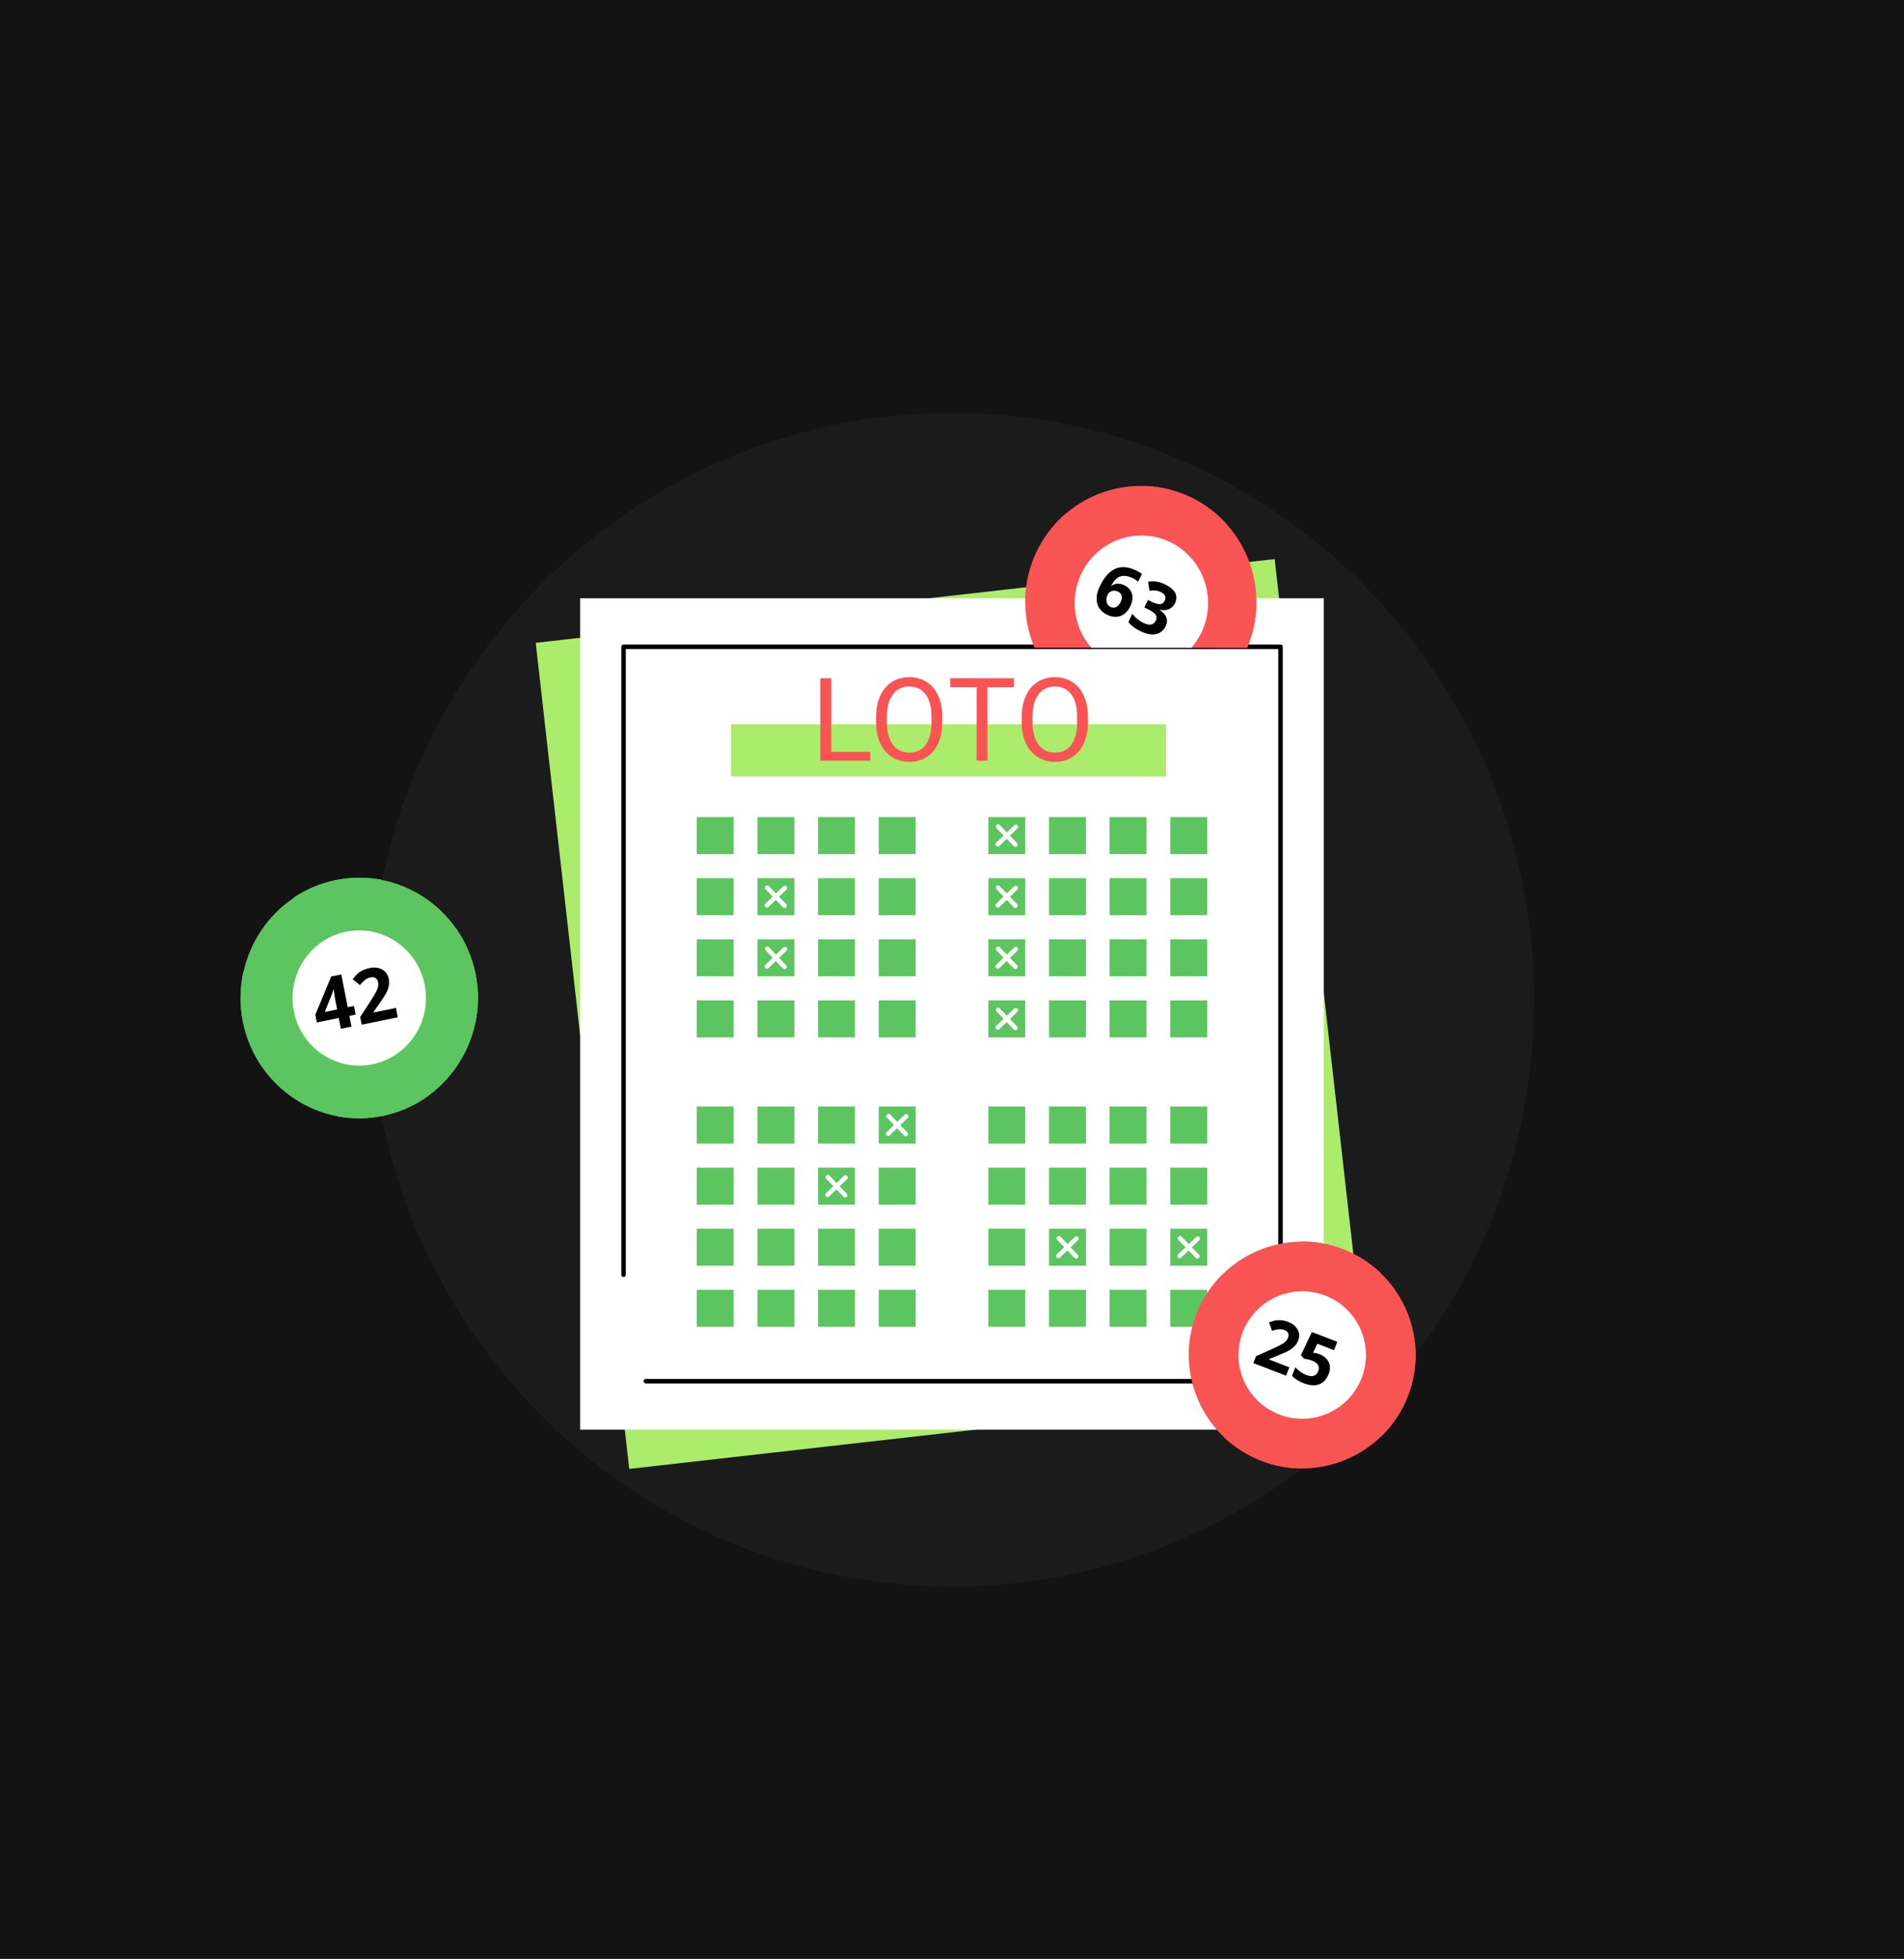 <svg width="247" height="254" viewBox="0 0 247 254" fill="none" xmlns="http://www.w3.org/2000/svg">
<rect width="247" height="254" fill="#131313"/>
<path d="M123.5 205.726C165.197 205.726 199 171.66 199 129.636C199 87.613 165.197 53.546 123.5 53.546C81.802 53.546 48 87.613 48 129.636C48 171.66 81.802 205.726 123.5 205.726Z" fill="#1B1B1B"/>
<g clip-path="url(#clip0)">
<path d="M165.359 72.492L69.497 83.351L81.63 190.467L177.493 179.608L165.359 72.492Z" fill="#ABEC6C"/>
<path d="M171.733 77.579H75.257V185.38H171.733V77.579Z" fill="white"/>
<path d="M151.262 93.91H94.849V100.681H151.262V93.91Z" fill="#ABEC6C"/>
<path d="M107.839 97.484H112.902V98.637H106.422V87.951H107.839V97.484Z" fill="#F85453"/>
<path d="M122.245 93.639C122.245 94.686 122.069 95.601 121.716 96.384C121.364 97.162 120.865 97.756 120.219 98.167C119.573 98.578 118.82 98.784 117.959 98.784C117.117 98.784 116.371 98.578 115.721 98.167C115.07 97.751 114.563 97.162 114.201 96.398C113.844 95.63 113.661 94.742 113.651 93.734V92.964C113.651 91.936 113.83 91.029 114.187 90.241C114.544 89.453 115.048 88.852 115.699 88.436C116.354 88.015 117.103 87.804 117.944 87.804C118.8 87.804 119.554 88.012 120.205 88.428C120.86 88.839 121.364 89.439 121.716 90.226C122.069 91.009 122.245 91.922 122.245 92.964V93.639ZM120.843 92.949C120.843 91.682 120.589 90.711 120.08 90.035C119.571 89.355 118.859 89.015 117.944 89.015C117.054 89.015 116.352 89.355 115.838 90.035C115.329 90.711 115.067 91.65 115.053 92.854V93.639C115.053 94.867 115.31 95.833 115.823 96.538C116.342 97.237 117.054 97.587 117.959 97.587C118.869 97.587 119.573 97.257 120.073 96.597C120.572 95.931 120.828 94.98 120.843 93.742V92.949Z" fill="#F85453"/>
<path d="M131.536 89.111H128.101V98.637H126.7V89.111H123.272V87.951H131.536V89.111Z" fill="#F85453"/>
<path d="M141.135 93.639C141.135 94.686 140.959 95.601 140.607 96.384C140.255 97.162 139.756 97.756 139.11 98.167C138.464 98.578 137.71 98.784 136.849 98.784C136.008 98.784 135.262 98.578 134.611 98.167C133.96 97.751 133.454 97.162 133.092 96.398C132.735 95.63 132.551 94.742 132.541 93.734V92.964C132.541 91.936 132.72 91.029 133.077 90.241C133.434 89.453 133.938 88.852 134.589 88.436C135.245 88.015 135.993 87.804 136.835 87.804C137.691 87.804 138.444 88.012 139.095 88.428C139.751 88.839 140.255 89.439 140.607 90.226C140.959 91.009 141.135 91.922 141.135 92.964V93.639ZM139.733 92.949C139.733 91.682 139.479 90.711 138.97 90.035C138.461 89.355 137.75 89.015 136.835 89.015C135.944 89.015 135.242 89.355 134.728 90.035C134.22 90.711 133.958 91.65 133.943 92.854V93.639C133.943 94.867 134.2 95.833 134.714 96.538C135.232 97.237 135.944 97.587 136.849 97.587C137.759 97.587 138.464 97.257 138.963 96.597C139.462 95.931 139.719 94.98 139.733 93.742V92.949Z" fill="#F85453"/>
<path d="M166.117 179.387H83.786C83.624 179.387 83.493 179.256 83.493 179.094C83.493 178.932 83.624 178.801 83.786 178.801H165.825V84.158H81.185V165.289C81.185 165.451 81.054 165.582 80.892 165.582C80.731 165.582 80.6 165.451 80.6 165.289V83.865C80.6 83.703 80.731 83.572 80.892 83.572H166.117C166.279 83.572 166.41 83.703 166.41 83.865V179.094C166.41 179.256 166.279 179.387 166.117 179.387Z" fill="black"/>
<path d="M95.177 105.947H90.389V110.747H95.177V105.947Z" fill="#5CC560"/>
<path d="M103.05 105.947H98.262V110.747H103.05V105.947Z" fill="#5CC560"/>
<path d="M110.914 105.947H106.125V110.747H110.914V105.947Z" fill="#5CC560"/>
<path d="M118.787 105.947H113.999V110.747H118.787V105.947Z" fill="#5CC560"/>
<path d="M95.177 113.87H90.389V118.67H95.177V113.87Z" fill="#5CC560"/>
<path d="M103.05 113.87H98.262V118.67H103.05V113.87Z" fill="#5CC560"/>
<path d="M110.914 113.87H106.125V118.67H110.914V113.87Z" fill="#5CC560"/>
<path d="M118.787 113.87H113.999V118.67H118.787V113.87Z" fill="#5CC560"/>
<path d="M95.177 121.793H90.389V126.593H95.177V121.793Z" fill="#5CC560"/>
<path d="M103.05 121.793H98.262V126.593H103.05V121.793Z" fill="#5CC560"/>
<path d="M110.914 121.793H106.125V126.593H110.914V121.793Z" fill="#5CC560"/>
<path d="M118.787 121.793H113.999V126.593H118.787V121.793Z" fill="#5CC560"/>
<path d="M95.177 129.716H90.389V134.516H95.177V129.716Z" fill="#5CC560"/>
<path d="M103.05 129.716H98.262V134.516H103.05V129.716Z" fill="#5CC560"/>
<path d="M110.914 129.716H106.125V134.516H110.914V129.716Z" fill="#5CC560"/>
<path d="M118.787 129.716H113.999V134.516H118.787V129.716Z" fill="#5CC560"/>
<path d="M133.001 105.947H128.213V110.747H133.001V105.947Z" fill="#5CC560"/>
<path d="M140.874 105.947H136.086V110.747H140.874V105.947Z" fill="#5CC560"/>
<path d="M148.738 105.947H143.949V110.747H148.738V105.947Z" fill="#5CC560"/>
<path d="M156.601 105.947H151.812V110.747H156.601V105.947Z" fill="#5CC560"/>
<path d="M133.001 113.87H128.213V118.67H133.001V113.87Z" fill="#5CC560"/>
<path d="M140.874 113.87H136.086V118.67H140.874V113.87Z" fill="#5CC560"/>
<path d="M148.738 113.87H143.949V118.67H148.738V113.87Z" fill="#5CC560"/>
<path d="M156.601 113.87H151.812V118.67H156.601V113.87Z" fill="#5CC560"/>
<path d="M133.001 121.793H128.213V126.593H133.001V121.793Z" fill="#5CC560"/>
<path d="M140.874 121.793H136.086V126.593H140.874V121.793Z" fill="#5CC560"/>
<path d="M148.738 121.793H143.949V126.593H148.738V121.793Z" fill="#5CC560"/>
<path d="M156.601 121.793H151.812V126.593H156.601V121.793Z" fill="#5CC560"/>
<path d="M133.001 129.716H128.213V134.516H133.001V129.716Z" fill="#5CC560"/>
<path d="M140.874 129.716H136.086V134.516H140.874V129.716Z" fill="#5CC560"/>
<path d="M148.738 129.716H143.949V134.516H148.738V129.716Z" fill="#5CC560"/>
<path d="M156.601 129.716H151.812V134.516H156.601V129.716Z" fill="#5CC560"/>
<path d="M95.177 143.48H90.389V148.281H95.177V143.48Z" fill="#5CC560"/>
<path d="M103.05 143.48H98.262V148.281H103.05V143.48Z" fill="#5CC560"/>
<path d="M110.914 143.48H106.125V148.281H110.914V143.48Z" fill="#5CC560"/>
<path d="M118.787 143.48H113.999V148.281H118.787V143.48Z" fill="#5CC560"/>
<path d="M95.177 151.403H90.389V156.204H95.177V151.403Z" fill="#5CC560"/>
<path d="M103.05 151.403H98.262V156.204H103.05V151.403Z" fill="#5CC560"/>
<path d="M110.914 151.403H106.125V156.204H110.914V151.403Z" fill="#5CC560"/>
<path d="M118.787 151.403H113.999V156.204H118.787V151.403Z" fill="#5CC560"/>
<path d="M95.177 159.316H90.389V164.117H95.177V159.316Z" fill="#5CC560"/>
<path d="M103.05 159.316H98.262V164.117H103.05V159.316Z" fill="#5CC560"/>
<path d="M110.914 159.316H106.125V164.117H110.914V159.316Z" fill="#5CC560"/>
<path d="M118.787 159.316H113.999V164.117H118.787V159.316Z" fill="#5CC560"/>
<path d="M95.177 167.24H90.389V172.04H95.177V167.24Z" fill="#5CC560"/>
<path d="M103.05 167.24H98.262V172.04H103.05V167.24Z" fill="#5CC560"/>
<path d="M110.914 167.24H106.125V172.04H110.914V167.24Z" fill="#5CC560"/>
<path d="M118.787 167.24H113.999V172.04H118.787V167.24Z" fill="#5CC560"/>
<path d="M133.001 143.48H128.213V148.281H133.001V143.48Z" fill="#5CC560"/>
<path d="M140.874 143.48H136.086V148.281H140.874V143.48Z" fill="#5CC560"/>
<path d="M148.738 143.48H143.949V148.281H148.738V143.48Z" fill="#5CC560"/>
<path d="M156.601 143.48H151.812V148.281H156.601V143.48Z" fill="#5CC560"/>
<path d="M133.001 151.403H128.213V156.204H133.001V151.403Z" fill="#5CC560"/>
<path d="M140.874 151.403H136.086V156.204H140.874V151.403Z" fill="#5CC560"/>
<path d="M148.738 151.403H143.949V156.204H148.738V151.403Z" fill="#5CC560"/>
<path d="M156.601 151.403H151.812V156.204H156.601V151.403Z" fill="#5CC560"/>
<path d="M133.001 159.316H128.213V164.117H133.001V159.316Z" fill="#5CC560"/>
<path d="M140.874 159.316H136.086V164.117H140.874V159.316Z" fill="#5CC560"/>
<path d="M148.738 159.316H143.949V164.117H148.738V159.316Z" fill="#5CC560"/>
<path d="M156.601 159.316H151.812V164.117H156.601V159.316Z" fill="#5CC560"/>
<path d="M133.001 167.24H128.213V172.04H133.001V167.24Z" fill="#5CC560"/>
<path d="M140.874 167.24H136.086V172.04H140.874V167.24Z" fill="#5CC560"/>
<path d="M148.738 167.24H143.949V172.04H148.738V167.24Z" fill="#5CC560"/>
<path d="M156.601 167.24H151.812V172.04H156.601V167.24Z" fill="#5CC560"/>
<path d="M109.644 155.274C109.563 155.274 109.492 155.244 109.432 155.183L107.184 152.839C107.073 152.717 107.073 152.535 107.194 152.424C107.315 152.313 107.496 152.313 107.607 152.434L109.855 154.779C109.966 154.9 109.966 155.082 109.845 155.193C109.795 155.244 109.714 155.274 109.644 155.274Z" fill="white"/>
<path d="M107.355 155.223C107.275 155.223 107.204 155.193 107.143 155.132C107.033 155.011 107.033 154.829 107.154 154.718L109.492 152.464C109.613 152.353 109.795 152.353 109.906 152.474C110.017 152.596 110.017 152.778 109.896 152.889L107.557 155.142C107.496 155.193 107.426 155.223 107.355 155.223Z" fill="white"/>
<path d="M139.604 163.197C139.524 163.197 139.453 163.167 139.393 163.106L137.144 160.762C137.034 160.64 137.034 160.458 137.155 160.347C137.276 160.236 137.457 160.236 137.568 160.357L139.816 162.702C139.927 162.823 139.927 163.005 139.806 163.116C139.745 163.167 139.675 163.197 139.604 163.197Z" fill="white"/>
<path d="M137.306 163.146C137.225 163.146 137.155 163.116 137.094 163.056C136.983 162.934 136.983 162.752 137.104 162.641L139.443 160.388C139.564 160.276 139.745 160.276 139.856 160.398C139.967 160.519 139.967 160.701 139.846 160.812L137.507 163.066C137.447 163.116 137.376 163.146 137.306 163.146Z" fill="white"/>
<path d="M155.331 163.197C155.25 163.197 155.18 163.167 155.119 163.106L152.871 160.762C152.76 160.64 152.76 160.458 152.881 160.347C153.002 160.236 153.184 160.236 153.294 160.357L155.542 162.702C155.653 162.823 155.653 163.005 155.532 163.116C155.482 163.167 155.411 163.197 155.331 163.197Z" fill="white"/>
<path d="M153.042 163.146C152.962 163.146 152.891 163.116 152.831 163.056C152.72 162.934 152.72 162.752 152.841 162.641L155.18 160.388C155.301 160.276 155.482 160.276 155.593 160.398C155.704 160.519 155.704 160.701 155.583 160.812L153.244 163.066C153.184 163.116 153.113 163.146 153.042 163.146Z" fill="white"/>
<path d="M117.517 147.351C117.436 147.351 117.365 147.321 117.305 147.26L115.057 144.915C114.946 144.794 114.946 144.612 115.067 144.501C115.188 144.39 115.369 144.39 115.48 144.511L117.728 146.856C117.839 146.977 117.839 147.159 117.718 147.27C117.658 147.321 117.587 147.351 117.517 147.351Z" fill="white"/>
<path d="M115.218 147.301C115.138 147.301 115.067 147.27 115.007 147.21C114.896 147.088 114.896 146.906 115.017 146.795L117.355 144.542C117.476 144.43 117.658 144.43 117.769 144.552C117.88 144.673 117.88 144.855 117.759 144.966L115.42 147.22C115.369 147.27 115.289 147.301 115.218 147.301Z" fill="white"/>
<path d="M131.731 125.663C131.65 125.663 131.58 125.633 131.519 125.573L129.271 123.228C129.16 123.107 129.16 122.925 129.281 122.814C129.402 122.702 129.584 122.702 129.695 122.824L131.943 125.168C132.054 125.29 132.054 125.471 131.933 125.583C131.882 125.633 131.801 125.663 131.731 125.663Z" fill="white"/>
<path d="M129.433 125.613C129.352 125.613 129.281 125.583 129.221 125.522C129.11 125.401 129.11 125.219 129.231 125.108L131.57 122.854C131.691 122.743 131.872 122.743 131.983 122.864C132.094 122.986 132.094 123.167 131.973 123.279L129.634 125.532C129.584 125.593 129.513 125.613 129.433 125.613Z" fill="white"/>
<path d="M131.731 133.586C131.65 133.586 131.58 133.556 131.519 133.495L129.271 131.151C129.16 131.03 129.16 130.848 129.281 130.736C129.402 130.625 129.584 130.625 129.695 130.747L131.943 133.091C132.054 133.212 132.054 133.394 131.933 133.506C131.882 133.556 131.801 133.586 131.731 133.586Z" fill="white"/>
<path d="M129.433 133.535C129.352 133.535 129.281 133.505 129.221 133.444C129.11 133.323 129.11 133.141 129.231 133.03L131.57 130.776C131.691 130.665 131.872 130.665 131.983 130.786C132.094 130.908 132.094 131.09 131.973 131.201L129.634 133.454C129.584 133.515 129.513 133.535 129.433 133.535Z" fill="white"/>
<path d="M131.731 117.74C131.65 117.74 131.58 117.71 131.519 117.649L129.271 115.305C129.16 115.183 129.16 115.001 129.281 114.89C129.402 114.779 129.584 114.779 129.695 114.9L131.943 117.245C132.054 117.366 132.054 117.548 131.933 117.659C131.882 117.72 131.801 117.74 131.731 117.74Z" fill="white"/>
<path d="M129.433 117.69C129.352 117.69 129.281 117.659 129.221 117.599C129.11 117.478 129.11 117.296 129.231 117.184L131.57 114.931C131.691 114.82 131.872 114.82 131.983 114.941C132.094 115.062 132.094 115.244 131.973 115.355L129.644 117.609C129.584 117.67 129.513 117.69 129.433 117.69Z" fill="white"/>
<path d="M131.731 109.817C131.65 109.817 131.58 109.787 131.519 109.726L129.271 107.382C129.16 107.26 129.16 107.078 129.281 106.967C129.402 106.856 129.584 106.856 129.695 106.977L131.943 109.322C132.054 109.443 132.054 109.625 131.933 109.736C131.882 109.797 131.801 109.817 131.731 109.817Z" fill="white"/>
<path d="M129.433 109.776C129.352 109.776 129.281 109.746 129.221 109.685C129.11 109.564 129.11 109.382 129.231 109.271L131.57 107.017C131.691 106.906 131.872 106.906 131.983 107.027C132.094 107.148 132.094 107.33 131.973 107.441L129.634 109.695C129.584 109.746 129.513 109.776 129.433 109.776Z" fill="white"/>
<path d="M101.78 117.74C101.7 117.74 101.629 117.71 101.569 117.649L99.32 115.305C99.21 115.183 99.21 115.001 99.331 114.89C99.451 114.779 99.633 114.779 99.744 114.9L101.992 117.245C102.103 117.366 102.103 117.548 101.982 117.659C101.921 117.72 101.851 117.74 101.78 117.74Z" fill="white"/>
<path d="M99.482 117.69C99.401 117.69 99.331 117.659 99.27 117.599C99.159 117.478 99.159 117.296 99.28 117.184L101.619 114.931C101.74 114.82 101.922 114.82 102.032 114.941C102.143 115.062 102.143 115.244 102.022 115.355L99.683 117.609C99.633 117.67 99.552 117.69 99.482 117.69Z" fill="white"/>
<path d="M101.78 125.663C101.7 125.663 101.629 125.633 101.569 125.573L99.32 123.228C99.21 123.107 99.21 122.925 99.331 122.814C99.451 122.702 99.633 122.702 99.744 122.824L101.992 125.168C102.103 125.29 102.103 125.471 101.982 125.583C101.921 125.633 101.851 125.663 101.78 125.663Z" fill="white"/>
<path d="M99.482 125.613C99.401 125.613 99.331 125.583 99.27 125.522C99.159 125.401 99.159 125.219 99.28 125.108L101.619 122.854C101.74 122.743 101.922 122.743 102.032 122.864C102.143 122.986 102.143 123.167 102.022 123.279L99.683 125.532C99.633 125.593 99.552 125.613 99.482 125.613Z" fill="white"/>
<g clip-path="url(#clip1)">
<path d="M162.988 78.543C162.927 80.379 162.541 82.226 161.779 84H154.016C154.632 83.368 155.164 82.615 155.576 81.764C157.607 77.559 155.866 72.491 151.682 70.45C147.498 68.42 142.456 70.17 140.424 74.375C138.828 77.681 139.566 81.509 141.972 83.988H134.209C133.363 81.983 132.94 79.807 133.012 77.608C133.073 75.554 133.556 73.476 134.512 71.495C135.467 69.526 136.785 67.849 138.357 66.524C141.307 64.045 145.116 62.781 148.961 63.036C150.848 63.158 152.746 63.644 154.548 64.519C156.362 65.406 157.909 66.597 159.167 68.019C161.742 70.899 163.109 74.691 162.988 78.543Z" fill="#F85453"/>
<path d="M149.628 86.82C154.33 85.949 157.443 81.382 156.583 76.621C155.723 71.86 151.214 68.706 146.513 69.578C141.811 70.449 138.697 75.015 139.558 79.776C140.418 84.538 144.927 87.691 149.628 86.82Z" fill="white"/>
<path d="M159.167 68.007C157.22 68.457 155.116 68.262 153.194 67.326C151.259 66.378 149.808 64.847 148.961 63.036C150.848 63.158 152.746 63.644 154.548 64.519C156.35 65.394 157.909 66.597 159.167 68.007Z" fill="#F85453"/>
<path d="M137.825 73.111C136.797 75.25 135.044 76.793 133 77.608C133.06 75.554 133.544 73.463 134.499 71.495C135.455 69.526 136.773 67.849 138.345 66.524C138.985 68.639 138.865 70.972 137.825 73.111Z" fill="#F85453"/>
<path d="M162.988 78.543C162.927 80.378 162.54 82.225 161.779 84H157.764C157.873 83.672 158.006 83.356 158.163 83.04C159.203 80.901 160.956 79.357 162.988 78.543Z" fill="#F85453"/>
<path d="M142.674 76.028C143.242 74.837 143.919 74.083 144.705 73.743C145.479 73.403 146.374 73.488 147.365 73.962C147.704 74.132 147.958 74.278 148.139 74.411L147.655 75.42C147.438 75.25 147.208 75.104 146.978 74.983C146.543 74.776 146.156 74.667 145.829 74.667C145.491 74.667 145.189 74.764 144.935 74.946C144.669 75.141 144.415 75.469 144.161 75.918L144.209 75.943C144.705 75.615 145.249 75.59 145.842 75.882C146.374 76.137 146.712 76.514 146.845 77C146.99 77.486 146.906 78.021 146.628 78.616C146.313 79.26 145.89 79.674 145.358 79.868C144.814 80.062 144.233 80.014 143.592 79.698C143.157 79.479 142.819 79.187 142.589 78.823C142.359 78.458 142.25 78.033 142.262 77.559C142.262 77.097 142.407 76.575 142.674 76.028ZM144.04 78.689C144.306 78.823 144.56 78.835 144.79 78.713C145.019 78.604 145.213 78.373 145.382 78.045C145.527 77.753 145.563 77.486 145.515 77.255C145.467 77.024 145.297 76.842 145.031 76.708C144.777 76.587 144.511 76.562 144.258 76.635C143.992 76.708 143.81 76.866 143.701 77.085C143.544 77.413 143.496 77.729 143.556 78.033C143.629 78.349 143.786 78.568 144.04 78.689Z" fill="black"/>
<path d="M152.444 78.191C152.263 78.568 151.997 78.823 151.646 78.981C151.295 79.139 150.884 79.163 150.437 79.054L150.425 79.078C150.872 79.37 151.174 79.698 151.307 80.05C151.44 80.403 151.416 80.779 151.223 81.18C150.945 81.752 150.521 82.104 149.953 82.226C149.385 82.347 148.708 82.213 147.934 81.837C147.281 81.521 146.761 81.132 146.374 80.67L146.894 79.588C147.063 79.819 147.281 80.038 147.523 80.245C147.764 80.451 148.018 80.621 148.296 80.755C148.708 80.962 149.058 81.035 149.324 80.986C149.59 80.937 149.796 80.755 149.953 80.451C150.086 80.172 150.074 79.916 149.905 79.686C149.735 79.455 149.397 79.224 148.901 78.981L148.454 78.762L148.925 77.79L149.385 78.021C149.844 78.252 150.219 78.349 150.485 78.337C150.763 78.325 150.969 78.166 151.102 77.863C151.319 77.413 151.15 77.049 150.582 76.769C150.388 76.672 150.171 76.611 149.941 76.575C149.711 76.538 149.421 76.55 149.107 76.587L148.949 75.432C149.687 75.299 150.425 75.42 151.186 75.797C151.803 76.101 152.226 76.465 152.468 76.891C152.649 77.304 152.649 77.741 152.444 78.191Z" fill="black"/>
</g>
<g clip-path="url(#clip2)">
<path d="M182.659 180.986C181.89 182.977 180.728 184.715 179.298 186.129C176.613 188.788 172.995 190.329 169.215 190.404C167.363 190.447 165.468 190.131 163.629 189.414C161.79 188.696 160.182 187.667 158.83 186.394C156.088 183.803 154.434 180.228 154.237 176.468C154.133 174.462 154.435 172.398 155.215 170.402C155.984 168.411 157.145 166.673 158.575 165.259C161.246 162.622 164.874 161.075 168.654 161C170.506 160.957 172.401 161.273 174.24 161.99C176.073 162.698 177.687 163.737 179.039 165.01C181.781 167.601 183.435 171.176 183.632 174.936C183.73 176.932 183.428 178.996 182.659 180.986Z" fill="#F85453"/>
<path d="M161.843 171.458C159.495 175.375 160.766 180.449 164.683 182.792C168.599 185.135 173.678 183.86 176.026 179.943C178.374 176.026 177.102 170.952 173.186 168.609C169.269 166.266 164.191 167.542 161.843 171.458Z" fill="white"/>
<path d="M179.033 164.999C177.171 165.595 175.098 165.588 173.133 164.819C171.164 164.067 169.626 162.684 168.648 160.99C170.5 160.947 172.395 161.263 174.234 161.98C176.067 162.687 177.681 163.726 179.033 164.999Z" fill="#F85453"/>
<path d="M169.215 190.404C167.363 190.446 165.468 190.131 163.629 189.413C161.79 188.696 160.182 187.667 158.83 186.394C160.692 185.798 162.765 185.806 164.73 186.574C166.694 187.342 168.237 188.71 169.215 190.404Z" fill="#F85453"/>
<path d="M158.588 171.712C157.755 173.876 156.168 175.518 154.243 176.479C154.139 174.472 154.441 172.408 155.22 170.412C155.989 168.421 157.151 166.683 158.581 165.269C159.354 167.272 159.427 169.557 158.588 171.712Z" fill="#F85453"/>
<path d="M182.659 180.986C181.89 182.977 180.728 184.715 179.298 186.129C178.515 184.131 178.452 181.84 179.275 179.682C180.114 177.528 181.695 175.876 183.626 174.925C183.73 176.932 183.428 178.995 182.659 180.986Z" fill="#F85453"/>
<path d="M166.835 178.379L162.593 176.75L162.938 175.852L165.06 174.901C165.686 174.608 166.104 174.407 166.32 174.283C166.526 174.164 166.693 174.026 166.813 173.902C166.933 173.778 167.025 173.629 167.085 173.472C167.177 173.227 167.18 173.02 167.096 172.849C167.011 172.679 166.855 172.551 166.626 172.464C166.392 172.366 166.14 172.334 165.881 172.36C165.623 172.386 165.328 172.446 165.005 172.551L164.631 171.453C165.033 171.317 165.352 171.229 165.584 171.204C165.827 171.173 166.061 171.175 166.323 171.202C166.574 171.234 166.85 171.308 167.133 171.418C167.519 171.565 167.823 171.759 168.05 172.011C168.288 172.257 168.438 172.54 168.51 172.854C168.576 173.158 168.542 173.479 168.422 173.794C168.312 174.077 168.161 174.315 167.966 174.523C167.771 174.731 167.528 174.927 167.22 175.105C166.911 175.283 166.409 175.504 165.708 175.786L164.645 176.222L164.621 176.276L167.265 177.296L166.835 178.379Z" fill="black"/>
<path d="M171.154 175.584C171.736 175.809 172.14 176.151 172.369 176.621C172.593 177.08 172.593 177.6 172.361 178.172C172.093 178.847 171.689 179.286 171.127 179.5C170.57 179.699 169.904 179.659 169.126 179.356C168.457 179.099 167.943 178.779 167.612 178.395L168.04 177.286C168.212 177.488 168.43 177.677 168.692 177.868C168.953 178.059 169.211 178.198 169.472 178.294C170.25 178.597 170.765 178.423 171.015 177.786C171.249 177.172 170.966 176.705 170.145 176.399C170.004 176.344 169.826 176.296 169.637 176.255C169.449 176.213 169.298 176.19 169.17 176.182L168.765 175.718L170.187 172.721L173.477 173.983L173.064 175.07L170.899 174.24L170.33 175.389L170.486 175.422C170.683 175.432 170.899 175.498 171.154 175.584Z" fill="black"/>
</g>
</g>
<g clip-path="url(#clip3)">
<path d="M61.702 126.328C62.149 128.553 62.099 130.766 61.627 132.841C60.758 136.739 58.424 140.172 55.134 142.397C53.52 143.478 51.67 144.283 49.646 144.698C47.623 145.113 45.611 145.101 43.712 144.736C39.825 143.981 36.361 141.718 34.077 138.474C32.86 136.739 31.966 134.714 31.519 132.501C31.072 130.276 31.122 128.063 31.594 125.988C32.463 122.09 34.797 118.657 38.087 116.432C39.701 115.351 41.551 114.546 43.575 114.131C45.599 113.716 47.61 113.728 49.51 114.093C53.396 114.848 56.86 117.111 59.144 120.355C60.361 122.09 61.255 124.102 61.702 126.328Z" fill="#5CC560"/>
<path d="M48.164 138.029C52.866 137.158 55.98 132.592 55.119 127.83C54.259 123.069 49.75 119.915 45.049 120.786C40.347 121.658 37.233 126.224 38.094 130.985C38.954 135.747 43.463 138.9 48.164 138.029Z" fill="white"/>
<path d="M49.51 114.08C48.194 115.677 46.368 116.834 44.196 117.274C42.035 117.714 39.9 117.362 38.075 116.407C39.689 115.325 41.539 114.521 43.562 114.106C45.586 113.703 47.598 113.716 49.51 114.08Z" fill="#5CC560"/>
<path d="M55.121 142.397C53.507 143.478 51.657 144.283 49.634 144.698C47.61 145.113 45.599 145.1 43.699 144.736C45.015 143.139 46.84 141.982 49.013 141.542C51.173 141.077 53.309 141.441 55.121 142.397Z" fill="#5CC560"/>
<path d="M35.219 131.722C35.703 134.124 35.219 136.513 34.065 138.462C32.848 136.726 31.954 134.702 31.507 132.489C31.06 130.263 31.11 128.05 31.581 125.976C33.394 127.308 34.747 129.32 35.219 131.722Z" fill="#5CC560"/>
<path d="M61.702 126.328C62.149 128.553 62.099 130.766 61.627 132.841C59.815 131.496 58.461 129.496 57.989 127.082C57.505 124.681 57.989 122.291 59.144 120.343C60.361 122.09 61.255 124.102 61.702 126.328Z" fill="#5CC560"/>
<path d="M46.133 131.558L45.325 131.722L45.599 133.118L44.221 133.394L43.947 131.998L41.104 132.577L40.906 131.584L42.967 126.617L44.27 126.353L45.114 130.603L45.922 130.439L46.133 131.558ZM43.736 130.892L43.513 129.748C43.476 129.559 43.426 129.283 43.376 128.905C43.314 128.541 43.289 128.327 43.289 128.264L43.252 128.277C43.19 128.553 43.103 128.83 42.991 129.094L42.135 131.219L43.736 130.892Z" fill="black"/>
<path d="M51.595 131.91L46.927 132.866L46.728 131.873L48.069 129.811C48.467 129.194 48.715 128.767 48.827 128.541C48.938 128.314 49.013 128.1 49.05 127.924C49.087 127.736 49.087 127.56 49.05 127.371C49.001 127.095 48.876 126.919 48.703 126.805C48.529 126.705 48.318 126.68 48.069 126.73C47.809 126.78 47.573 126.893 47.349 127.069C47.126 127.245 46.915 127.459 46.691 127.736L45.748 126.969C46.021 126.617 46.257 126.365 46.443 126.202C46.642 126.038 46.853 125.9 47.101 125.787C47.349 125.674 47.622 125.586 47.945 125.523C48.367 125.435 48.752 125.435 49.1 125.523C49.447 125.611 49.745 125.774 49.969 126.013C50.205 126.252 50.354 126.554 50.428 126.906C50.49 127.22 50.49 127.522 50.441 127.811C50.391 128.1 50.279 128.415 50.105 128.754C49.932 129.081 49.621 129.572 49.15 130.225L48.454 131.219L48.467 131.282L51.372 130.691L51.595 131.91Z" fill="black"/>
</g>
<defs>
<clipPath id="clip0">
<rect width="124.938" height="151.241" fill="white" transform="translate(61.971 42.274)"/>
</clipPath>
<clipPath id="clip1">
<rect width="30" height="21" fill="white" transform="translate(133 63)"/>
</clipPath>
<clipPath id="clip2">
<rect width="32.275" height="33.082" fill="white" transform="translate(191.492 179.65) rotate(150)"/>
</clipPath>
<clipPath id="clip3">
<rect width="35" height="34" fill="white" transform="translate(27 111)"/>
</clipPath>
</defs>
</svg>

